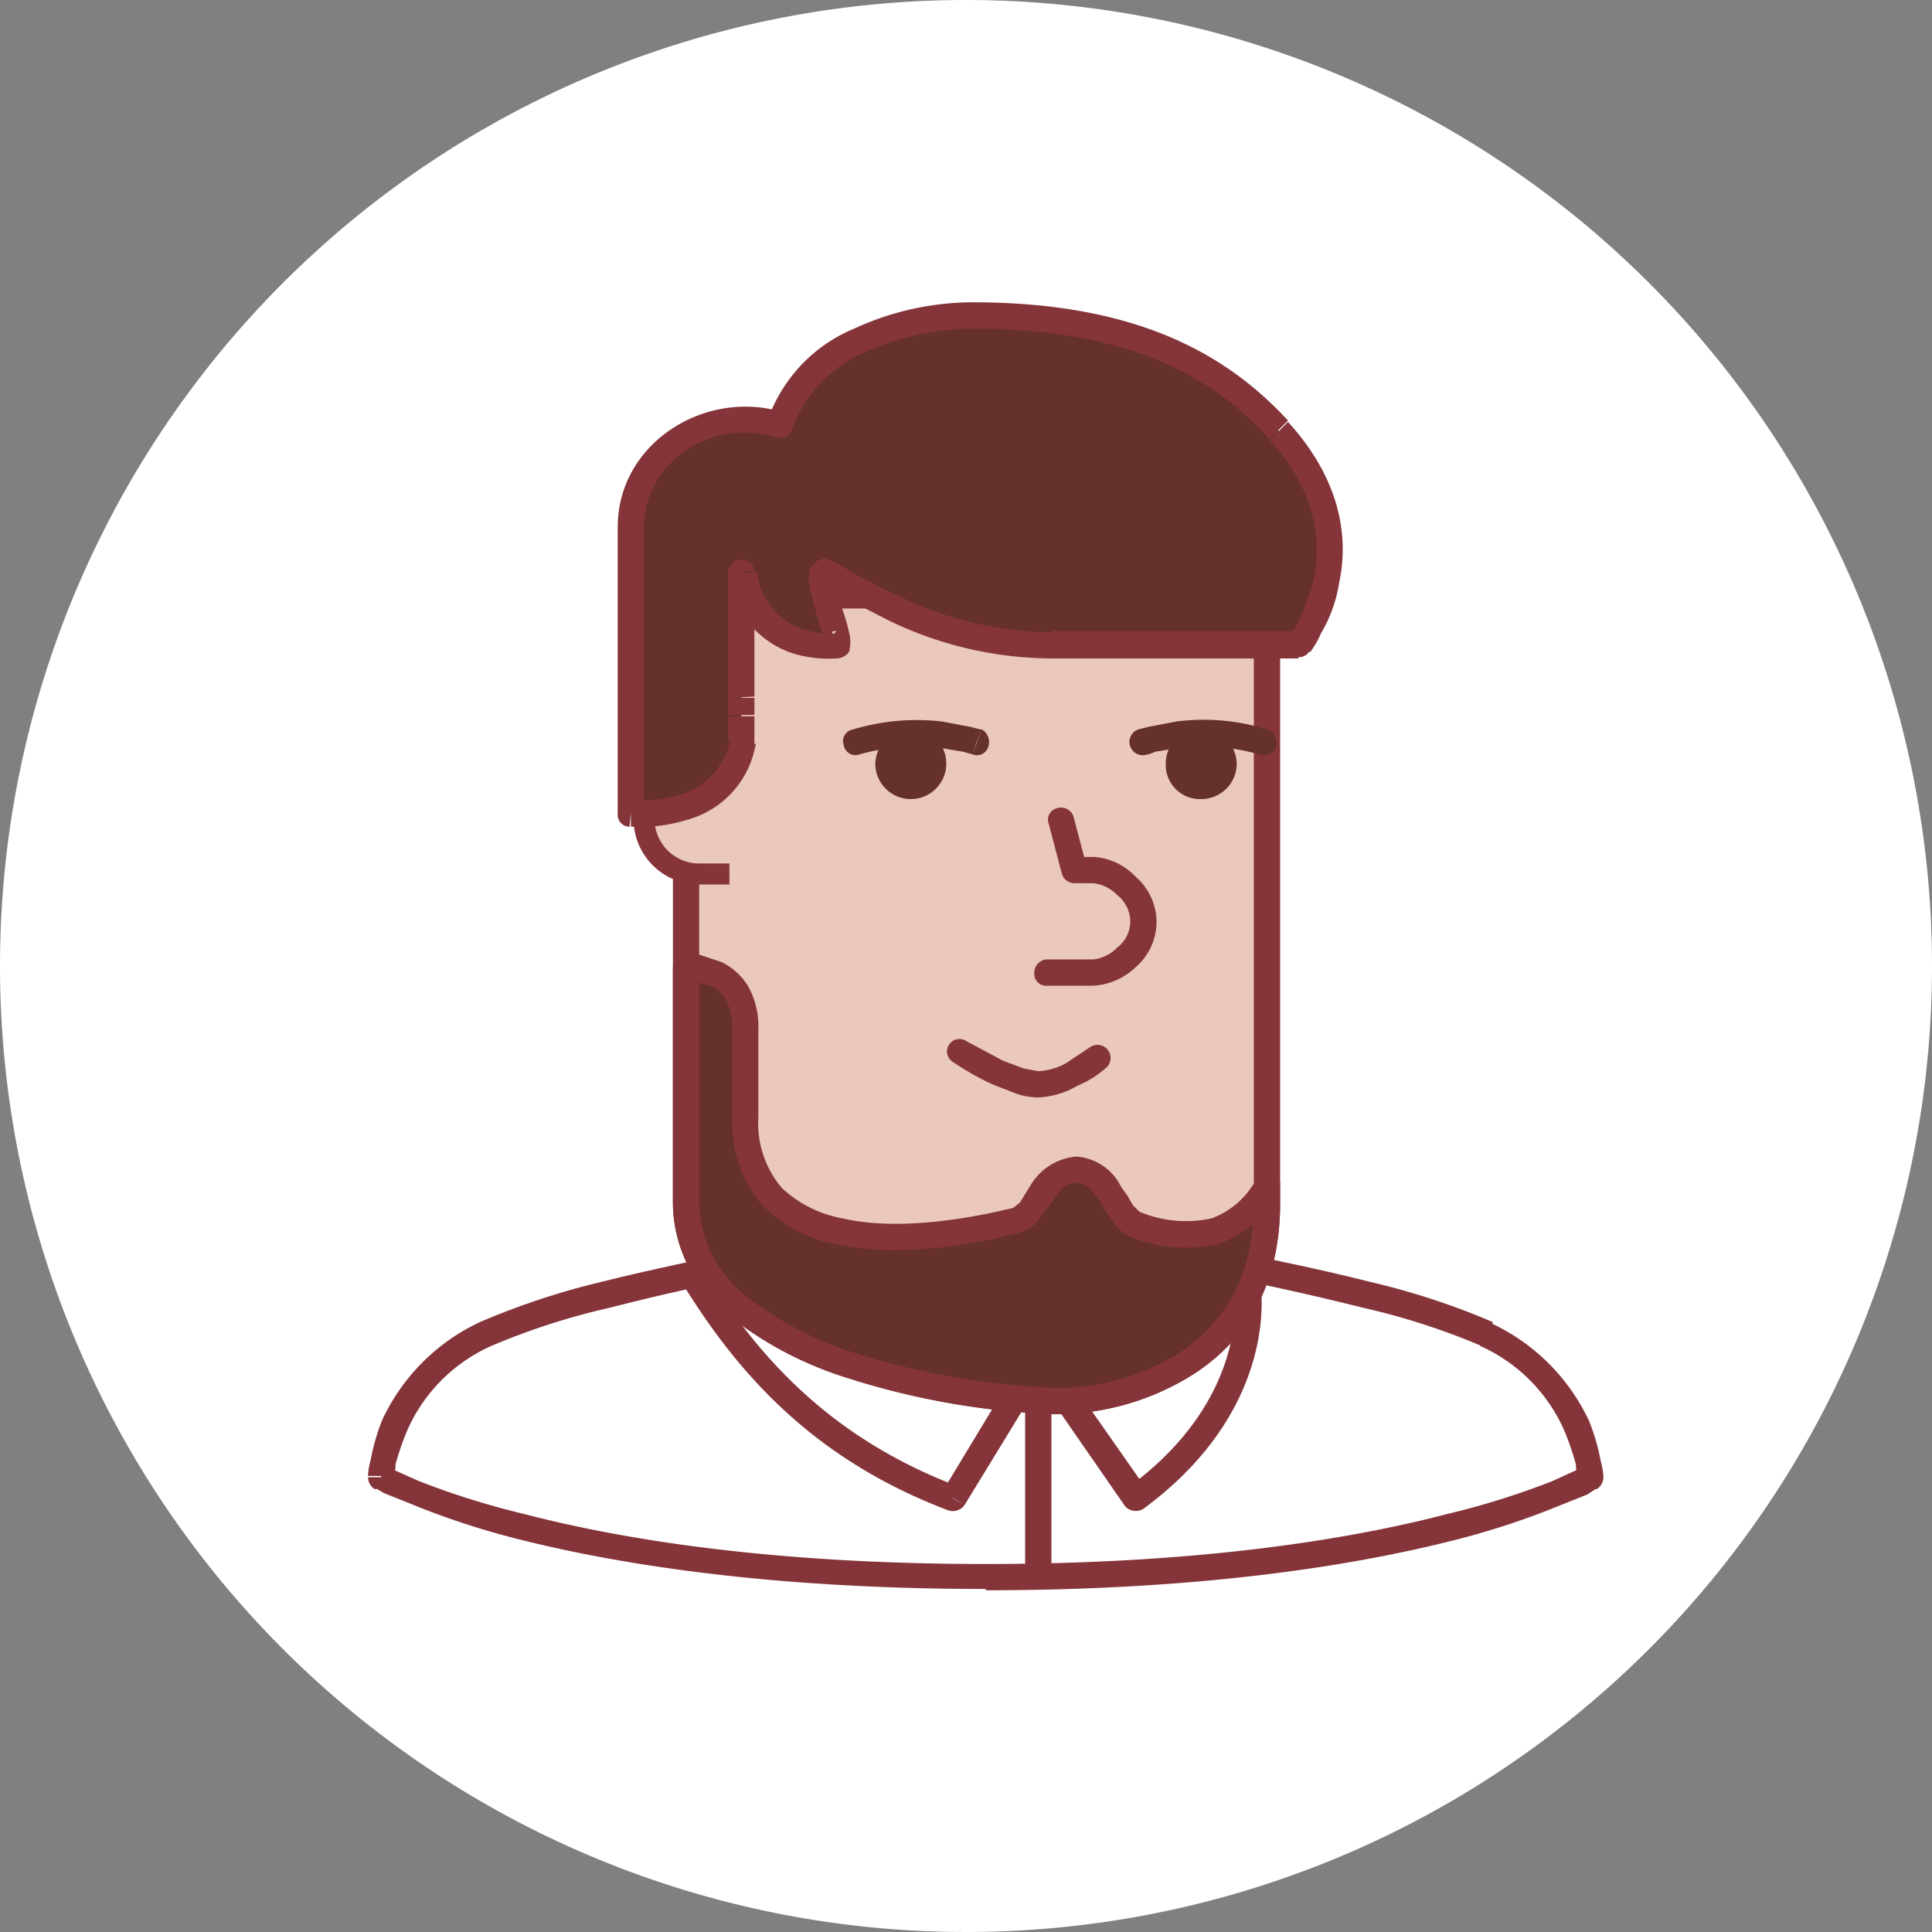 <?xml version="1.0" encoding="utf-8"?>
<svg viewBox="0 0 147 147" xmlns="http://www.w3.org/2000/svg" xmlns:xlink="http://www.w3.org/1999/xlink">
  <rect x="0" y="0" width="147" height="147" fill="#808080" stroke="none"/>
  <defs>
    <style>.cls-1{fill:#f2ddc9;}.cls-2{fill:#fff;}.cls-3{fill:#85353a;}.cls-4{fill:#ebc8bc;}.cls-5{fill:#66302b;}</style>
    <symbol id="head10" data-name="head10" viewBox="0 0 147 147">
      <g id="head10-3" data-name="head10">
        <path id="path0_fill" data-name="path0 fill" class="cls-1" d="M147,73.5A73.5,73.5,0,1,1,73.5,0,73.5,73.5,0,0,1,147,73.5Z" style="fill: rgb(255, 255, 255);"/>
        <path id="path69_fill" data-name="path69 fill" class="cls-2" d="M74.8,92.9s30.5,4.7,38.3,8.6,7.9,10.9,7.9,10.9S107.9,120,75,120s-46-7.6-46-7.6.2-7.1,7.9-10.9S74.8,92.9,74.8,92.9Z"/>
        <path id="path70_stroke" data-name="path70 stroke" class="cls-3" d="M74.8,92.9l.2-1h-.3ZM121,112.4l.5.9a1.1,1.1,0,0,0,.5-.9Zm-92,0H28a1.1,1.1,0,0,0,.5.9Zm7.9-10.9-.4-.9h0l.4.9Zm37.9-8.6v1h.1l1.2.2,14.8,2.6c4.3.8,8.8,1.8,12.8,2.8a53,53,0,0,1,9,2.9l.9-1.8a55.6,55.6,0,0,0-9.5-3.1c-3.9-1-8.5-1.9-12.8-2.8L75,91.9h0Zm37.8,9.5a12.6,12.6,0,0,1,6.4,6.4,20.6,20.6,0,0,1,.9,2.6c0,.4.1.7.1,1h2a5,5,0,0,0-.2-1.2,15.8,15.8,0,0,0-.9-3.1,15.4,15.4,0,0,0-7.4-7.4l-.9,1.8Zm8.4,10-.5-.8h0l-2.4,1.1a60.6,60.6,0,0,1-8,2.5c-7.3,1.9-18.7,3.8-35.1,3.8v2c16.5,0,28.1-1.9,35.6-3.8a59.9,59.9,0,0,0,8.2-2.7l2-.8.6-.4h.1ZM75,119c-16.4,0-27.8-1.9-35.1-3.8a60.6,60.6,0,0,1-8-2.5l-1.8-.8-.6-.3h0l-.5.8-.5.9h.2l.5.3,2,.8a59.9,59.9,0,0,0,8.2,2.7c7.5,1.9,19.1,3.8,35.6,3.8Zm-46-6.6h1c0-.3.1-.6.1-1a20.6,20.6,0,0,1,.9-2.6,12.6,12.6,0,0,1,6.4-6.4l-.9-1.8a15.4,15.4,0,0,0-7.4,7.4,15.8,15.8,0,0,0-.9,3.1,5,5,0,0,0-.2,1.2h1Zm8.4-10a53,53,0,0,1,9-2.9c3.9-1,8.4-2,12.6-2.8s10.6-2,16-2.8h0l-.2-1c0-.3-.1-.7-.1-1h-.1l-1.2.2L58.6,94.7c-4.2.9-8.7,1.8-12.7,2.8a57.1,57.1,0,0,0-9.4,3.1Z"/>
        <path id="path71_fill" data-name="path71 fill" class="cls-2" d="M53,97.5,55.1,93c5.9,7.4,14.6,9.9,23,11.9L72.5,114C62.8,110.3,57.2,104.1,53,97.5Z"/>
        <path id="path72_stroke" data-name="path72 stroke" class="cls-3" d="M55.1,93l.8-.6a1,1,0,0,0-1.4-.2c-.2.1-.3.2-.3.4ZM53,97.5l-.9-.4a.9.9,0,0,0,.1,1ZM72.5,114l-.4.9a1.1,1.1,0,0,0,1.3-.4Zm5.6-9.1.8.6a1,1,0,0,0-.3-1.4h-.3l-.2.9ZM54.2,92.6l-2.1,4.5,1.8.8L56,93.4Zm-2,5.5c4.2,6.7,9.9,13,19.9,16.8l.8-1.8c-9.5-3.6-15-9.6-19.1-16.1Zm21.2,16.4,5.5-9-1.7-1.1-5.5,9.1ZM78.3,104c-8.4-2.1-16.7-4.5-22.4-11.6l-1.6,1.2c6.2,7.7,15.2,10.3,23.5,12.3l.5-1.9Z"/>
        <path id="path73_fill" data-name="path73 fill" class="cls-2" d="M94.8,97.1l-.7-2.4c-1.4,2.8-6.3,8.2-13.9,10.2l6.2,9.1C94.8,107.8,95.5,100.4,94.8,97.1Z"/>
        <path id="path74_stroke" data-name="path74 stroke" class="cls-3" d="M94.1,94.7l-.9-.5a1,1,0,0,1,1.3-.5,1.3,1.3,0,0,1,.6.7l-1,.3Zm.7,2.4,1-.2h0l-1,.2ZM86.4,114l.6.8a1.1,1.1,0,0,1-1.4-.2h0l.8-.6Zm-6.2-9.1-.9.6a1,1,0,0,1,.3-1.4h.3l.3.9ZM95.1,94.4l.7,2.5-2,.5-.7-2.5Zm.7,2.5c.7,3.7-.1,11.5-8.8,17.9l-1.2-1.6c8.1-5.9,8.6-13,8-15.9l2-.4ZM85.6,114.6l-6.3-9.1,1.7-1.1,6.3,9ZM79.9,104c7.4-2,12-7.2,13.3-9.8l1.8.9c-1.5,3.1-6.6,8.7-14.6,10.8l-.5-1.9Z"/>
        <path id="path75_fill" data-name="path75 fill" class="cls-4" d="M52.2,45.3V91.5c0,12.3,22.7,15.1,28.1,15.1s16.1-2.8,16.1-15.1V45.3Z"/>
        <path id="path76_stroke" data-name="path76 stroke" class="cls-3" d="M96.4,45.3h1v-1h-1Zm-45.2,0V91.5h2V45.3Zm0,46.2a10.7,10.7,0,0,0,4,8.3,25.3,25.3,0,0,0,8.7,4.8,56.4,56.4,0,0,0,16.4,3v-2a54.7,54.7,0,0,1-15.7-2.9,23.2,23.2,0,0,1-8.1-4.4,8.6,8.6,0,0,1-3.3-6.8Zm29.1,16.1a19.8,19.8,0,0,0,10.6-3.1c3.6-2.4,6.5-6.5,6.5-13h-2c0,5.8-2.5,9.3-5.6,11.3a18.2,18.2,0,0,1-9.5,2.8ZM97.4,91.5V45.3h-2V91.5Zm-1-47.2H52.2v2H96.4Z"/>
        <path id="path77_fill" data-name="path77 fill" class="cls-4" d="M53.2,58.1a4.2,4.2,0,1,0,0,8.4h2.3V58.1Z"/>
        <path id="path78_fill" data-name="path78 fill" class="cls-3" d="M55.5,67.3H53.2a5,5,0,0,1-5-5,5.1,5.1,0,0,1,5-5h2.3v1.6H53.2a3.4,3.4,0,0,0-3.4,3.4h0a3.4,3.4,0,0,0,3.4,3.4h2.3v1.6Z"/>
        <path id="path79_fill" data-name="path79 fill" class="cls-5" d="M81.9,89c-2.4,0-3.1,3.5-4.6,3.9-8.2,2-20.6,2.8-20.6-7.9V78.3a4.3,4.3,0,0,0-4.5-4.7v18c0,12.3,22.8,15,28.1,15s16.1-2.7,16.1-15V90.2c-2,3.5-5.1,4.7-10,2.9C85,92.5,84.3,89,81.9,89Z"/>
        <path id="path80_stroke" data-name="path80 stroke" class="cls-3" d="M77.3,92.9l-.2-1h0ZM52.2,73.6v-1a1.1,1.1,0,0,0-1,1ZM96.4,90.2h1a.9.9,0,0,0-1-1,.9.9,0,0,0-.8.5Zm-10,2.9-.4,1h0ZM81.9,88a4.5,4.5,0,0,0-3.5,2.2l-.8,1.3-.5.4.4,1.9a2.6,2.6,0,0,0,1.6-1.1l1-1.3c.6-1,1.1-1.4,1.8-1.4Zm-4.8,3.9c-4.1,1-9.1,1.7-13,.8a9.1,9.1,0,0,1-4.6-2.3A7.6,7.6,0,0,1,57.7,85h-2A9.8,9.8,0,0,0,58,91.7a10.9,10.9,0,0,0,5.7,3c4.4.9,9.7.2,13.8-.9ZM57.7,85V78.3h-2V85Zm0-6.7a6.2,6.2,0,0,0-.8-3.3,4.9,4.9,0,0,0-2-1.8l-1.8-.6h-.9v2h.5L54,75a2.3,2.3,0,0,1,1.2,1,4.4,4.4,0,0,1,.5,2.3Zm-6.5-4.7v18h2v-18Zm0,18a11,11,0,0,0,4,8.3,27.6,27.6,0,0,0,8.8,4.8,58.5,58.5,0,0,0,16.3,2.9v-2a58,58,0,0,1-15.7-2.8,26.1,26.1,0,0,1-8.1-4.4,9.3,9.3,0,0,1-3.3-6.8Zm29.1,16a19.5,19.5,0,0,0,10.6-3.1c3.7-2.4,6.5-6.4,6.5-12.9h-2c0,5.8-2.5,9.2-5.6,11.3a17.5,17.5,0,0,1-9.5,2.7v2Zm17.1-16V90.2h-2v1.4Zm-1.8-1.9a6.4,6.4,0,0,1-3.4,3,9.2,9.2,0,0,1-5.5-.5L86,94.1a10.9,10.9,0,0,0,6.8.5,8.1,8.1,0,0,0,4.5-3.9l-1.7-1Zm-8.9,2.5-.5-.5-.4-.7-.5-.7A4.1,4.1,0,0,0,81.9,88v2c.6,0,1.1.4,1.8,1.4l.4.7.5.7A3,3,0,0,0,86,94.1Z"/>
        <path id="path81_fill" data-name="path81 fill" class="cls-5" d="M56.4,43.6c1,6,7.2,5.5,7.2,5.5s-1.8-5.6-.8-5.6,7.6,5.6,17.2,5.6H98.8s6.2-7.9-1.5-16.3C92.8,27.8,86.1,24,74,24c-5.2,0-12.9,2.4-14.6,8.3C53.9,30.6,48,34.5,48,40.1V61.9s7.4.5,8.4-5.5V43.6Z"/>
        <path id="path82_stroke" data-name="path82 stroke" class="cls-3" d="M56.4,43.6l1-.2a1,1,0,0,0-1.2-.8,1,1,0,0,0-.8,1Zm7.2,5.5v-1a.1.1,0,0,0-.1.1ZM98.8,49v1a.9.9,0,0,0,.8-.4ZM97.3,32.7,98,32h0Zm-37.9-.4-.3,1a1,1,0,0,0,1.2-.7h0ZM48,61.9H47a.9.9,0,0,0,.9,1Zm8.4-5.5,1,.2v-.2Zm0-3.3h0Zm-1-9.3A7.3,7.3,0,0,0,60,49.6a9,9,0,0,0,3.6.5h.1V48.2h-.8a7.1,7.1,0,0,1-2-.4,5.2,5.2,0,0,1-3.3-4.3Zm8.2,6.3a1.2,1.2,0,0,0,1-.5,2.9,2.9,0,0,0,0-1.5,15.2,15.2,0,0,0-.6-2,9.3,9.3,0,0,1-.4-1.9c-.1-.2-.1-.3-.1-.2a.8.8,0,0,1-.1.3l-.6.2v-2a1.3,1.3,0,0,0-.9.4,1.1,1.1,0,0,0-.3.7,1.7,1.7,0,0,0,0,1,19.4,19.4,0,0,0,.5,2,14.5,14.5,0,0,0,.6,1.9v.3h0c0-.1.1-.2.1-.3a1,1,0,0,1,.8-.5Zm-.8-5.6h-.2l.2.2,1.1.6,3.7,1.9A28.7,28.7,0,0,0,80,50.1v-2a26.7,26.7,0,0,1-11.5-2.7c-1.2-.5-2.4-1.2-3.6-1.8l-1.1-.7-.4-.2-.6-.2v2ZM80,50.1H98.8V48H80ZM98.8,49l.8.6h.1a6.4,6.4,0,0,0,.8-1.4,10.7,10.7,0,0,0,1.4-3.9c.7-3.3.2-7.7-3.9-12.2l-1.4,1.4c3.6,3.9,3.9,7.7,3.4,10.4a19.6,19.6,0,0,1-1.2,3.4,3.5,3.5,0,0,1-.6.9c0,.1-.1.2-.2.3h0ZM98,32c-4.7-5.1-11.6-9-24-9v2c11.9,0,18.3,3.7,22.6,8.4L98,32ZM74,23a21.6,21.6,0,0,0-9,2,11.7,11.7,0,0,0-6.6,7l1.9.6a10.1,10.1,0,0,1,5.5-5.8A21,21,0,0,1,74,25ZM59.7,31.4c-6-1.9-12.7,2.3-12.7,8.7h2c0-4.9,5.2-8.4,10.1-6.8ZM47,40.1V49h2V40.1ZM47,49v5.6h2V49Zm0,5.6v7.3h2V54.6Zm1,7.3v1h.2a4,4,0,0,0,1.1,0,11.8,11.8,0,0,0,2.9-.5,7.2,7.2,0,0,0,5.3-5.8l-1.9-.4a5.5,5.5,0,0,1-4,4.3,10,10,0,0,1-2.4.4,3.4,3.4,0,0,1-1,0h0v1Zm9.4-5.5V54.5h-2v1.9Zm0-1.9h0Zm0-.1V53.1h-2v1.3Zm0-1.4V43.6h-2v9.5Z"/>
        <path id="path83_stroke" data-name="path83 stroke" class="cls-3" d="M78,107v13h2V107Z"/>
        <path id="path84_stroke" data-name="path84 stroke" class="cls-3" d="M79.7,73a1,1,0,0,0-1,1,.9.9,0,0,0,1,1Zm2.1-6.8-1,.3a1,1,0,0,0,1,.7Zm-.1-4a1,1,0,0,0-1.3-.7.9.9,0,0,0-.6,1.2ZM79.7,75h3.5V73H79.7Zm3.5,0a5.1,5.1,0,0,0,3.2-1.4A4.6,4.6,0,0,0,88,70.1H86a2.5,2.5,0,0,1-1,2,3,3,0,0,1-1.8.9ZM88,70.1a4.6,4.6,0,0,0-1.6-3.4,4.8,4.8,0,0,0-3.2-1.5v2a3,3,0,0,1,1.8.9,2.6,2.6,0,0,1,1,2Zm-4.8-4.9H81.8v2h1.4Zm-.5.8-1-3.8-1.9.5,1,3.8Z"/>
        <path id="path85_fill" data-name="path85 fill" class="cls-5" d="M89.7,58.1a1.7,1.7,0,1,0,3.4,0,1.7,1.7,0,1,0-3.4,0Z"/>
        <path id="path86_stroke" data-name="path86 stroke" class="cls-5" d="M91.4,56.4v-1h-.1Zm-2.7,1.7a2.6,2.6,0,0,0,2.7,2.7v-2a.7.7,0,0,1-.7-.7Zm2.7,2.7a2.7,2.7,0,0,0,2.7-2.7h-2a.7.7,0,0,1-.7.7v2Zm2.7-2.7a2.8,2.8,0,0,0-2.7-2.7v2a.8.8,0,0,1,.7.7Zm-2.8-2.7a2.7,2.7,0,0,0-2.6,2.7h2a.7.7,0,0,1,.7-.7v-2Z"/>
        <path id="path87_stroke" data-name="path87 stroke" class="cls-5" d="M95.8,57.4a1,1,0,0,0,1.3-.6,1.1,1.1,0,0,0-.7-1.3h0Zm-9.2-1.9a1,1,0,1,0,.7,1.9l-.7-1.9Zm9.8,0a16.1,16.1,0,0,0-6.9-.6l-2.1.4-.8.2h0l.3,1,.4.9h.1l.5-.2,1.8-.3a15.7,15.7,0,0,1,6.1.5l.6-1.9Z"/>
        <path id="path88_fill" data-name="path88 fill" class="cls-5" d="M71,58.1a1.7,1.7,0,1,1-1.7-1.7A1.8,1.8,0,0,1,71,58.1Z"/>
        <path id="path89_stroke" data-name="path89 stroke" class="cls-5" d="M69.3,56.4v-1h-.1Zm.7,1.7a.7.7,0,0,1-.7.7v2A2.7,2.7,0,0,0,72,58.1Zm-.7.7a.7.7,0,0,1-.7-.7h-2a2.7,2.7,0,0,0,2.7,2.7v-2Zm-.7-.7a.7.7,0,0,1,.7-.7v-2a2.8,2.8,0,0,0-2.7,2.7Zm.6-.7a.8.8,0,0,1,.8.7h2a2.7,2.7,0,0,0-2.6-2.7l-.2,2Z"/>
        <path id="path90_stroke" data-name="path90 stroke" class="cls-5" d="M64.9,55.5a.9.9,0,0,0-.7,1.2.9.9,0,0,0,1.2.7ZM74,57.4a.9.9,0,0,0,1.2-.6,1.1,1.1,0,0,0-.5-1.3L74,57.4Zm-8.6,0a15.8,15.8,0,0,1,6.1-.5l1.8.3.7.2h0l.3-.9.4-1h-.1l-.8-.2-2.1-.4a16.9,16.9,0,0,0-6.8.6l.5,1.9Z"/>
        <path id="path91_stroke" data-name="path91 stroke" class="cls-3" d="M73.5,79.2a.9.9,0,0,0-1,1.6Zm10.6,2.1a1,1,0,1,0-1.2-1.6h0Zm-11.6-.5a21.4,21.4,0,0,0,3,1.7l1.8.7a5.1,5.1,0,0,0,1.7.3v-2l-1.1-.2-1.6-.6-2.8-1.5ZM79,83.5a6.5,6.5,0,0,0,3-.9,7.6,7.6,0,0,0,2.1-1.3l-1.2-1.6-1.8,1.2a4.8,4.8,0,0,1-2.1.6Z"/>
      </g>
    </symbol>
  </defs>
  <title>head9</title>
  <g id="Layer_2" data-name="Layer 2">
    <g id="Layer_1-2" data-name="Layer 1">
      <use width="147" height="147" transform="matrix(1, 0, 0, 1, 0, 0)" xlink:href="#head10"/>
    </g>
  </g>
</svg>